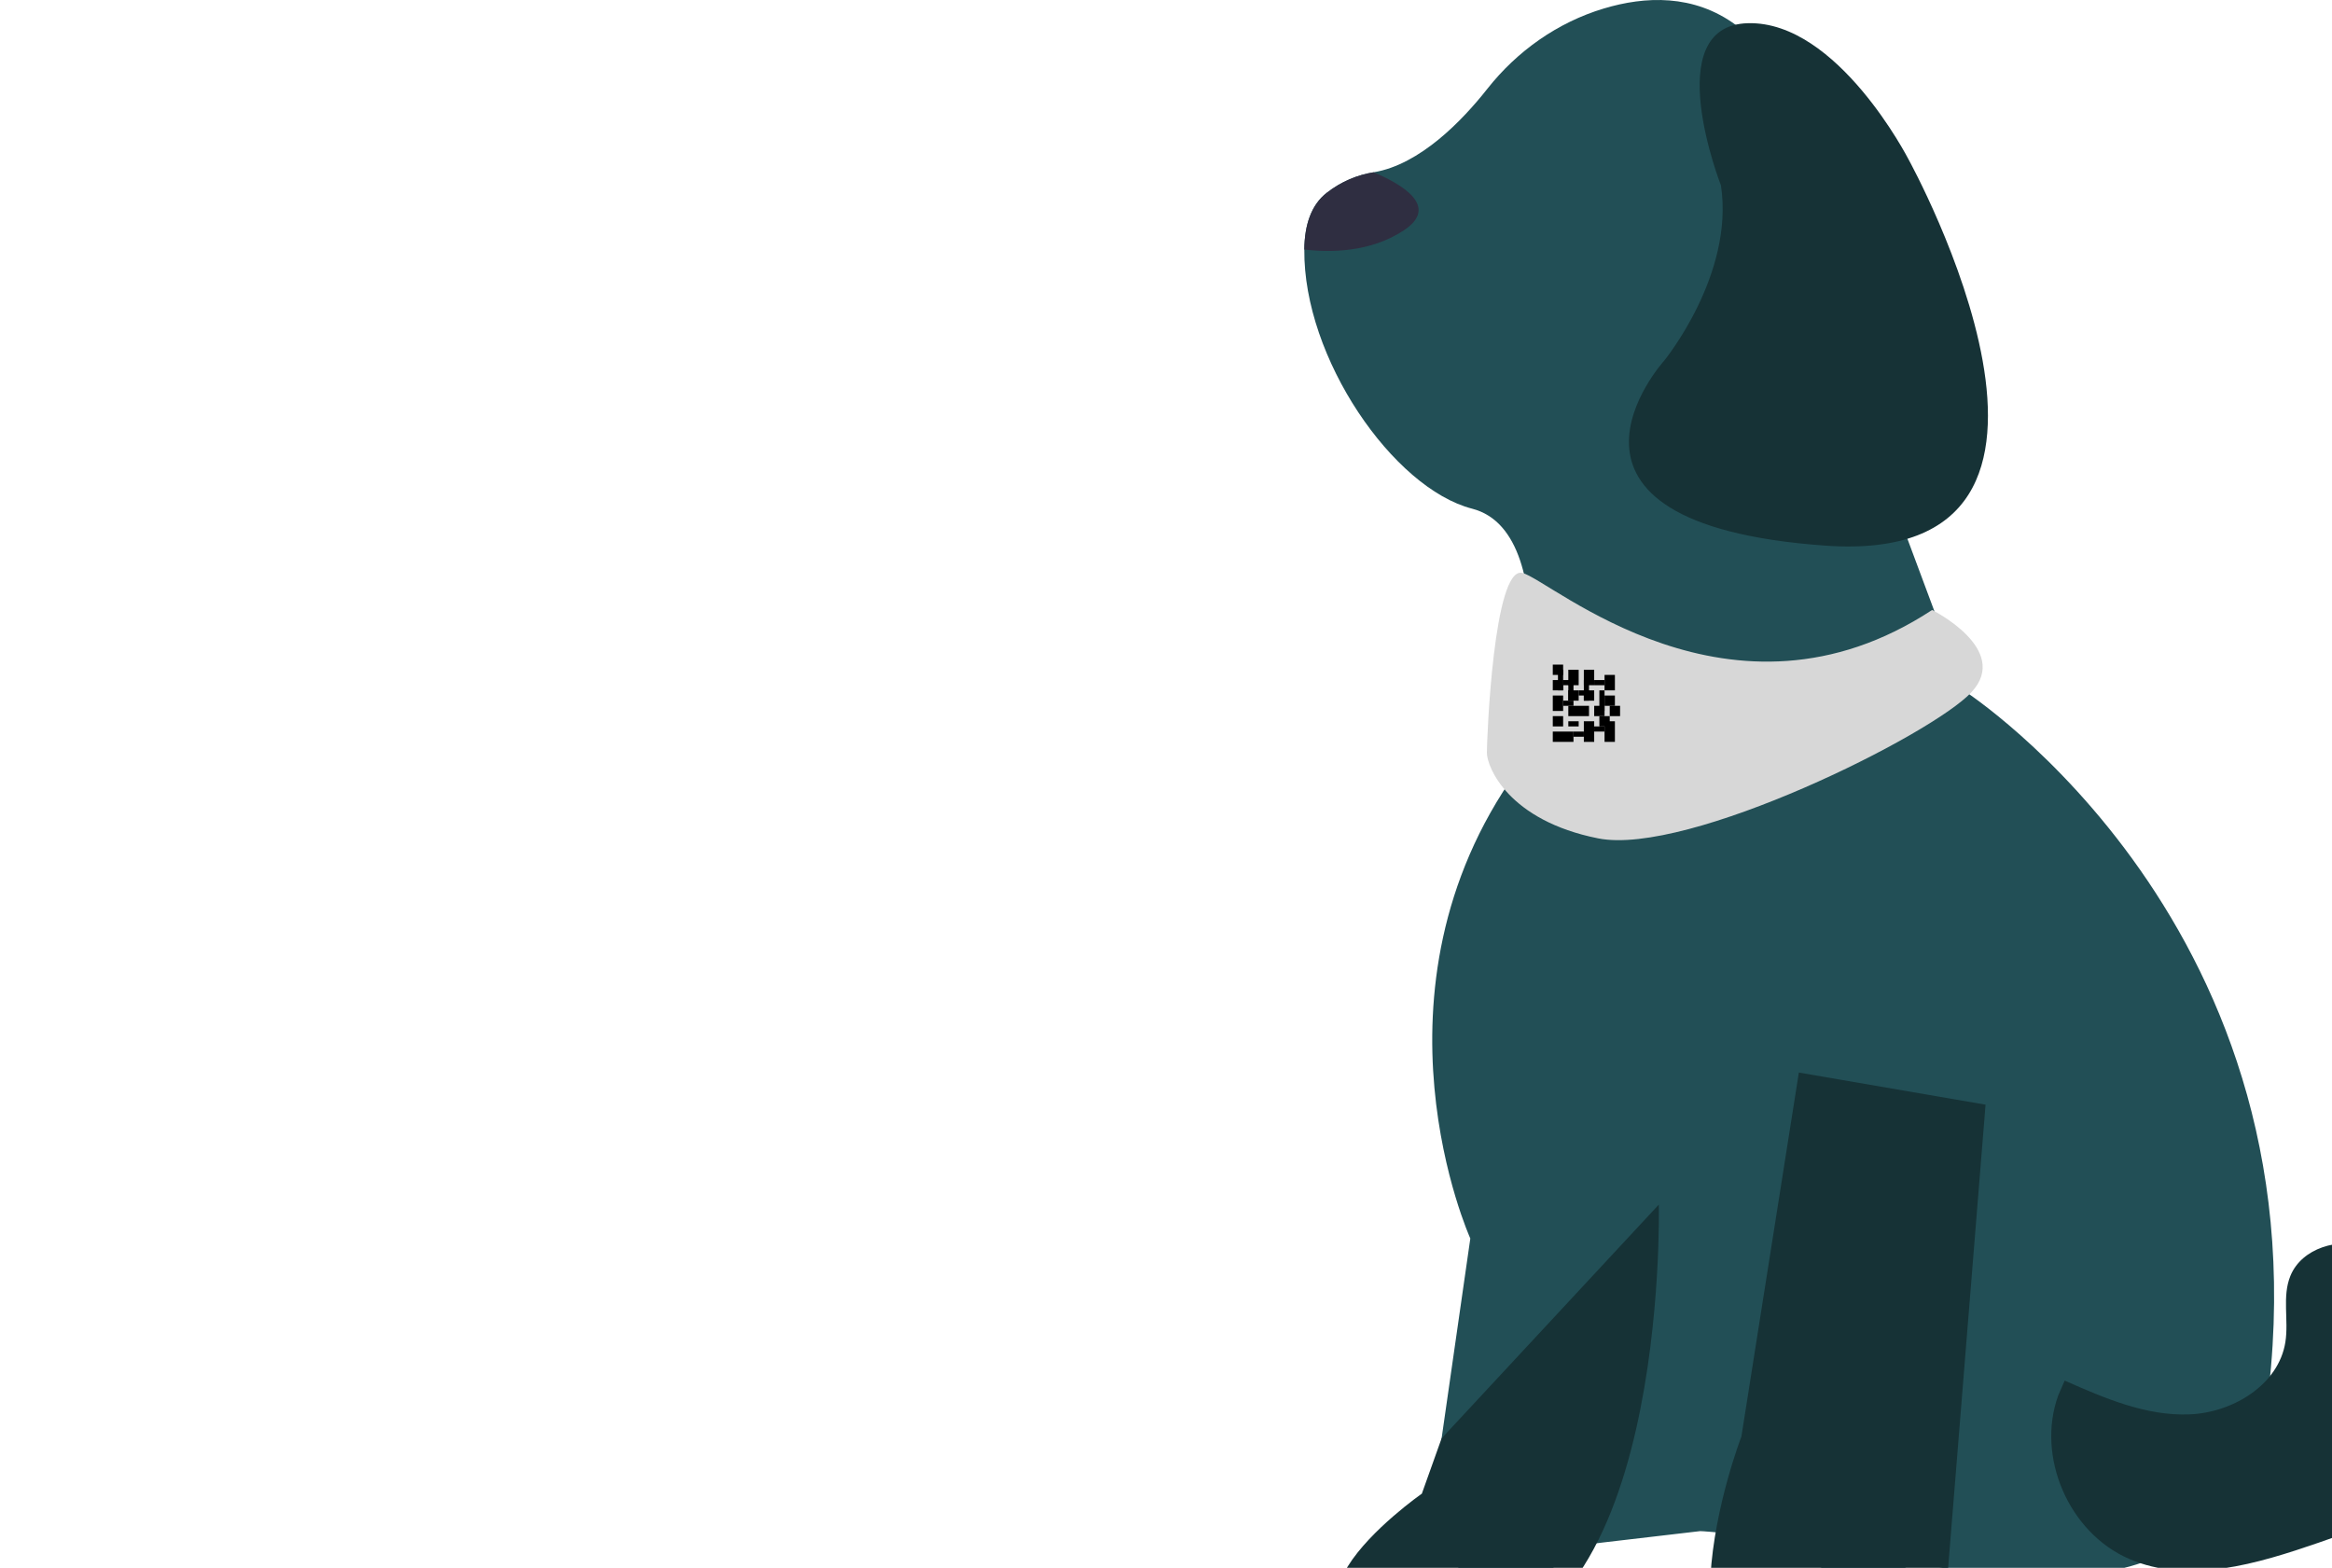 <svg width="177" height="119" viewBox="0 0 177 119" fill="none" xmlns="http://www.w3.org/2000/svg">
<g id="undraw_dog_c7i6 1" clip-path="url(#clip0_17_3192)">
<path id="Vector" d="M110.644 118.79C112.007 125.291 119.774 117.3 119.774 117.3L129.039 116.216C129.039 116.216 134.899 116.352 138.714 119.332C142.529 122.311 145.118 118.383 145.118 118.383C149.417 119.808 154.683 119.802 159.244 119.346C165.816 118.689 171.084 113.646 171.987 107.143C177.082 70.454 149.07 52.425 149.07 52.425L140.894 30.483C140.894 30.483 143.483 24.118 144.301 18.429C145.118 12.741 139.123 7.323 131.765 1.906C128.545 -0.465 124.857 -0.294 121.726 0.647C118.213 1.704 115.149 3.876 112.885 6.747C111.009 9.125 107.792 12.493 104.256 13.077C103.033 13.277 101.825 13.759 100.697 14.637C99.531 15.544 99.016 17.059 98.999 18.941C98.912 27.165 105.744 37.066 111.734 38.61C119.092 40.506 115.141 58.519 115.141 58.519C103.15 75.314 111.598 94.004 111.598 94.004L109.418 109.174C109.418 109.174 109.282 112.289 110.644 118.79Z" fill="#224F56"/>
<path id="Vector_2" d="M150.705 83.847L147.707 120.957C147.707 120.957 151.795 131.25 137.896 130.709C123.998 130.167 132.173 109.038 132.173 109.038L136.534 81.409" fill="#163236"/>
<path id="Vector_3" d="M125.905 91.431C125.905 91.431 126.723 125.833 109.554 125.02C92.385 124.207 107.919 113.372 107.919 113.372L109.418 109.174" fill="#163236"/>
<path id="Vector_4" d="M98.999 18.941C100.956 19.174 104.019 19.163 106.556 17.481C109.273 15.68 106.453 14 104.256 13.077C103.033 13.277 101.825 13.759 100.697 14.637C99.531 15.544 99.016 17.059 98.999 18.941Z" fill="#2F2E41"/>
<path id="Vector_5" d="M130.62 14.07C130.62 14.07 125.864 1.931 132.675 1.761C139.486 1.591 144.866 12.111 144.866 12.111C144.866 12.111 161.961 43.084 138.539 41.414C115.118 39.743 126.31 27.379 126.31 27.379C126.31 27.379 131.652 20.851 130.62 14.07Z" fill="#163236"/>
<path id="Vector_6" d="M156.711 104.79C159.727 106.123 162.879 107.484 166.177 107.354C169.476 107.224 172.947 105.113 173.461 101.871C173.726 100.198 173.2 98.403 173.845 96.835C174.712 94.725 177.509 93.912 179.684 94.635C181.858 95.358 183.456 97.222 184.601 99.196C186.744 102.89 187.603 107.738 185.305 111.339C183.313 114.461 179.535 115.871 176.021 117.081C171.341 118.693 166.115 120.292 161.579 118.313C157.018 116.322 154.533 110.57 156.222 105.911" fill="#163236"/>
<path id="Vector_7" d="M146.648 46.299C146.648 46.299 152.644 49.279 149.646 52.529C146.648 55.78 128.117 64.99 121.304 63.635C114.491 62.281 112.855 58.218 112.855 57.134C112.855 56.051 113.369 42.944 115.55 43.486C117.73 44.027 131.387 56.322 146.648 46.299Z" fill="#D7D7D7"/>
<rect id="Rectangle 2" x="117.857" y="50.445" width="0.786" height="0.782" fill="black"/>
<rect id="Rectangle 4" x="117.857" y="51.618" width="0.786" height="0.782" fill="black"/>
<rect id="Rectangle 5" x="119.036" y="52.4" width="0.786" height="0.782" fill="black"/>
<rect id="Rectangle 12" x="119.036" y="54.746" width="0.786" height="0.391" fill="black"/>
<rect id="Rectangle 18" x="118.643" y="53.182" width="0.786" height="0.391" fill="black"/>
<rect id="Rectangle 19" x="119.821" y="52.4" width="0.786" height="0.391" fill="black"/>
<rect id="Rectangle 25" x="121" y="51.618" width="0.786" height="0.391" fill="black"/>
<rect id="Rectangle 20" x="118.643" y="51.618" width="0.786" height="0.391" fill="black"/>
<rect id="Rectangle 16" x="121" y="55.137" width="0.786" height="0.391" fill="black"/>
<rect id="Rectangle 14" x="119.429" y="55.528" width="0.786" height="0.391" fill="black"/>
<rect id="Rectangle 11" x="117.857" y="54.355" width="0.786" height="0.782" fill="black"/>
<rect id="Rectangle 8" x="120.214" y="52.4" width="0.786" height="0.782" fill="black"/>
<rect id="Rectangle 15" x="121" y="53.573" width="0.786" height="0.782" fill="black"/>
<rect id="Rectangle 29" x="122.179" y="53.573" width="0.786" height="0.782" fill="black"/>
<rect id="Rectangle 17" x="121.393" y="54.355" width="0.786" height="0.782" fill="black"/>
<rect id="Rectangle 13" x="120.214" y="54.746" width="0.786" height="1.564" fill="black"/>
<rect id="Rectangle 28" x="121.786" y="54.746" width="0.786" height="1.564" fill="black"/>
<rect id="Rectangle 21" x="120.214" y="51.618" width="0.393" height="1.564" fill="black"/>
<rect id="Rectangle 26" x="121.393" y="52.4" width="0.393" height="1.564" fill="black"/>
<rect id="Rectangle 22" x="119.036" y="51.618" width="0.393" height="1.564" fill="black"/>
<rect id="Rectangle 23" x="118.25" y="50.836" width="0.393" height="1.564" fill="black"/>
<rect id="Rectangle 7" x="119.036" y="53.573" width="1.571" height="0.782" fill="black"/>
<rect id="Rectangle 27" x="121.786" y="52.791" width="0.786" height="0.782" fill="black"/>
<rect id="Rectangle 10" x="117.857" y="55.528" width="1.571" height="0.782" fill="black"/>
<rect id="Rectangle 3" x="119.036" y="50.836" width="0.786" height="1.173" fill="black"/>
<rect id="Rectangle 9" x="120.214" y="50.836" width="0.786" height="1.173" fill="black"/>
<rect id="Rectangle 6" x="117.857" y="52.791" width="0.786" height="1.173" fill="black"/>
<rect id="Rectangle 24" x="121.786" y="51.227" width="0.786" height="1.173" fill="black"/>
</g>
<defs>
<clipPath id="clip0_17_3192">
<rect width="242" height="131" fill="white"/>
</clipPath>
</defs>
</svg>
